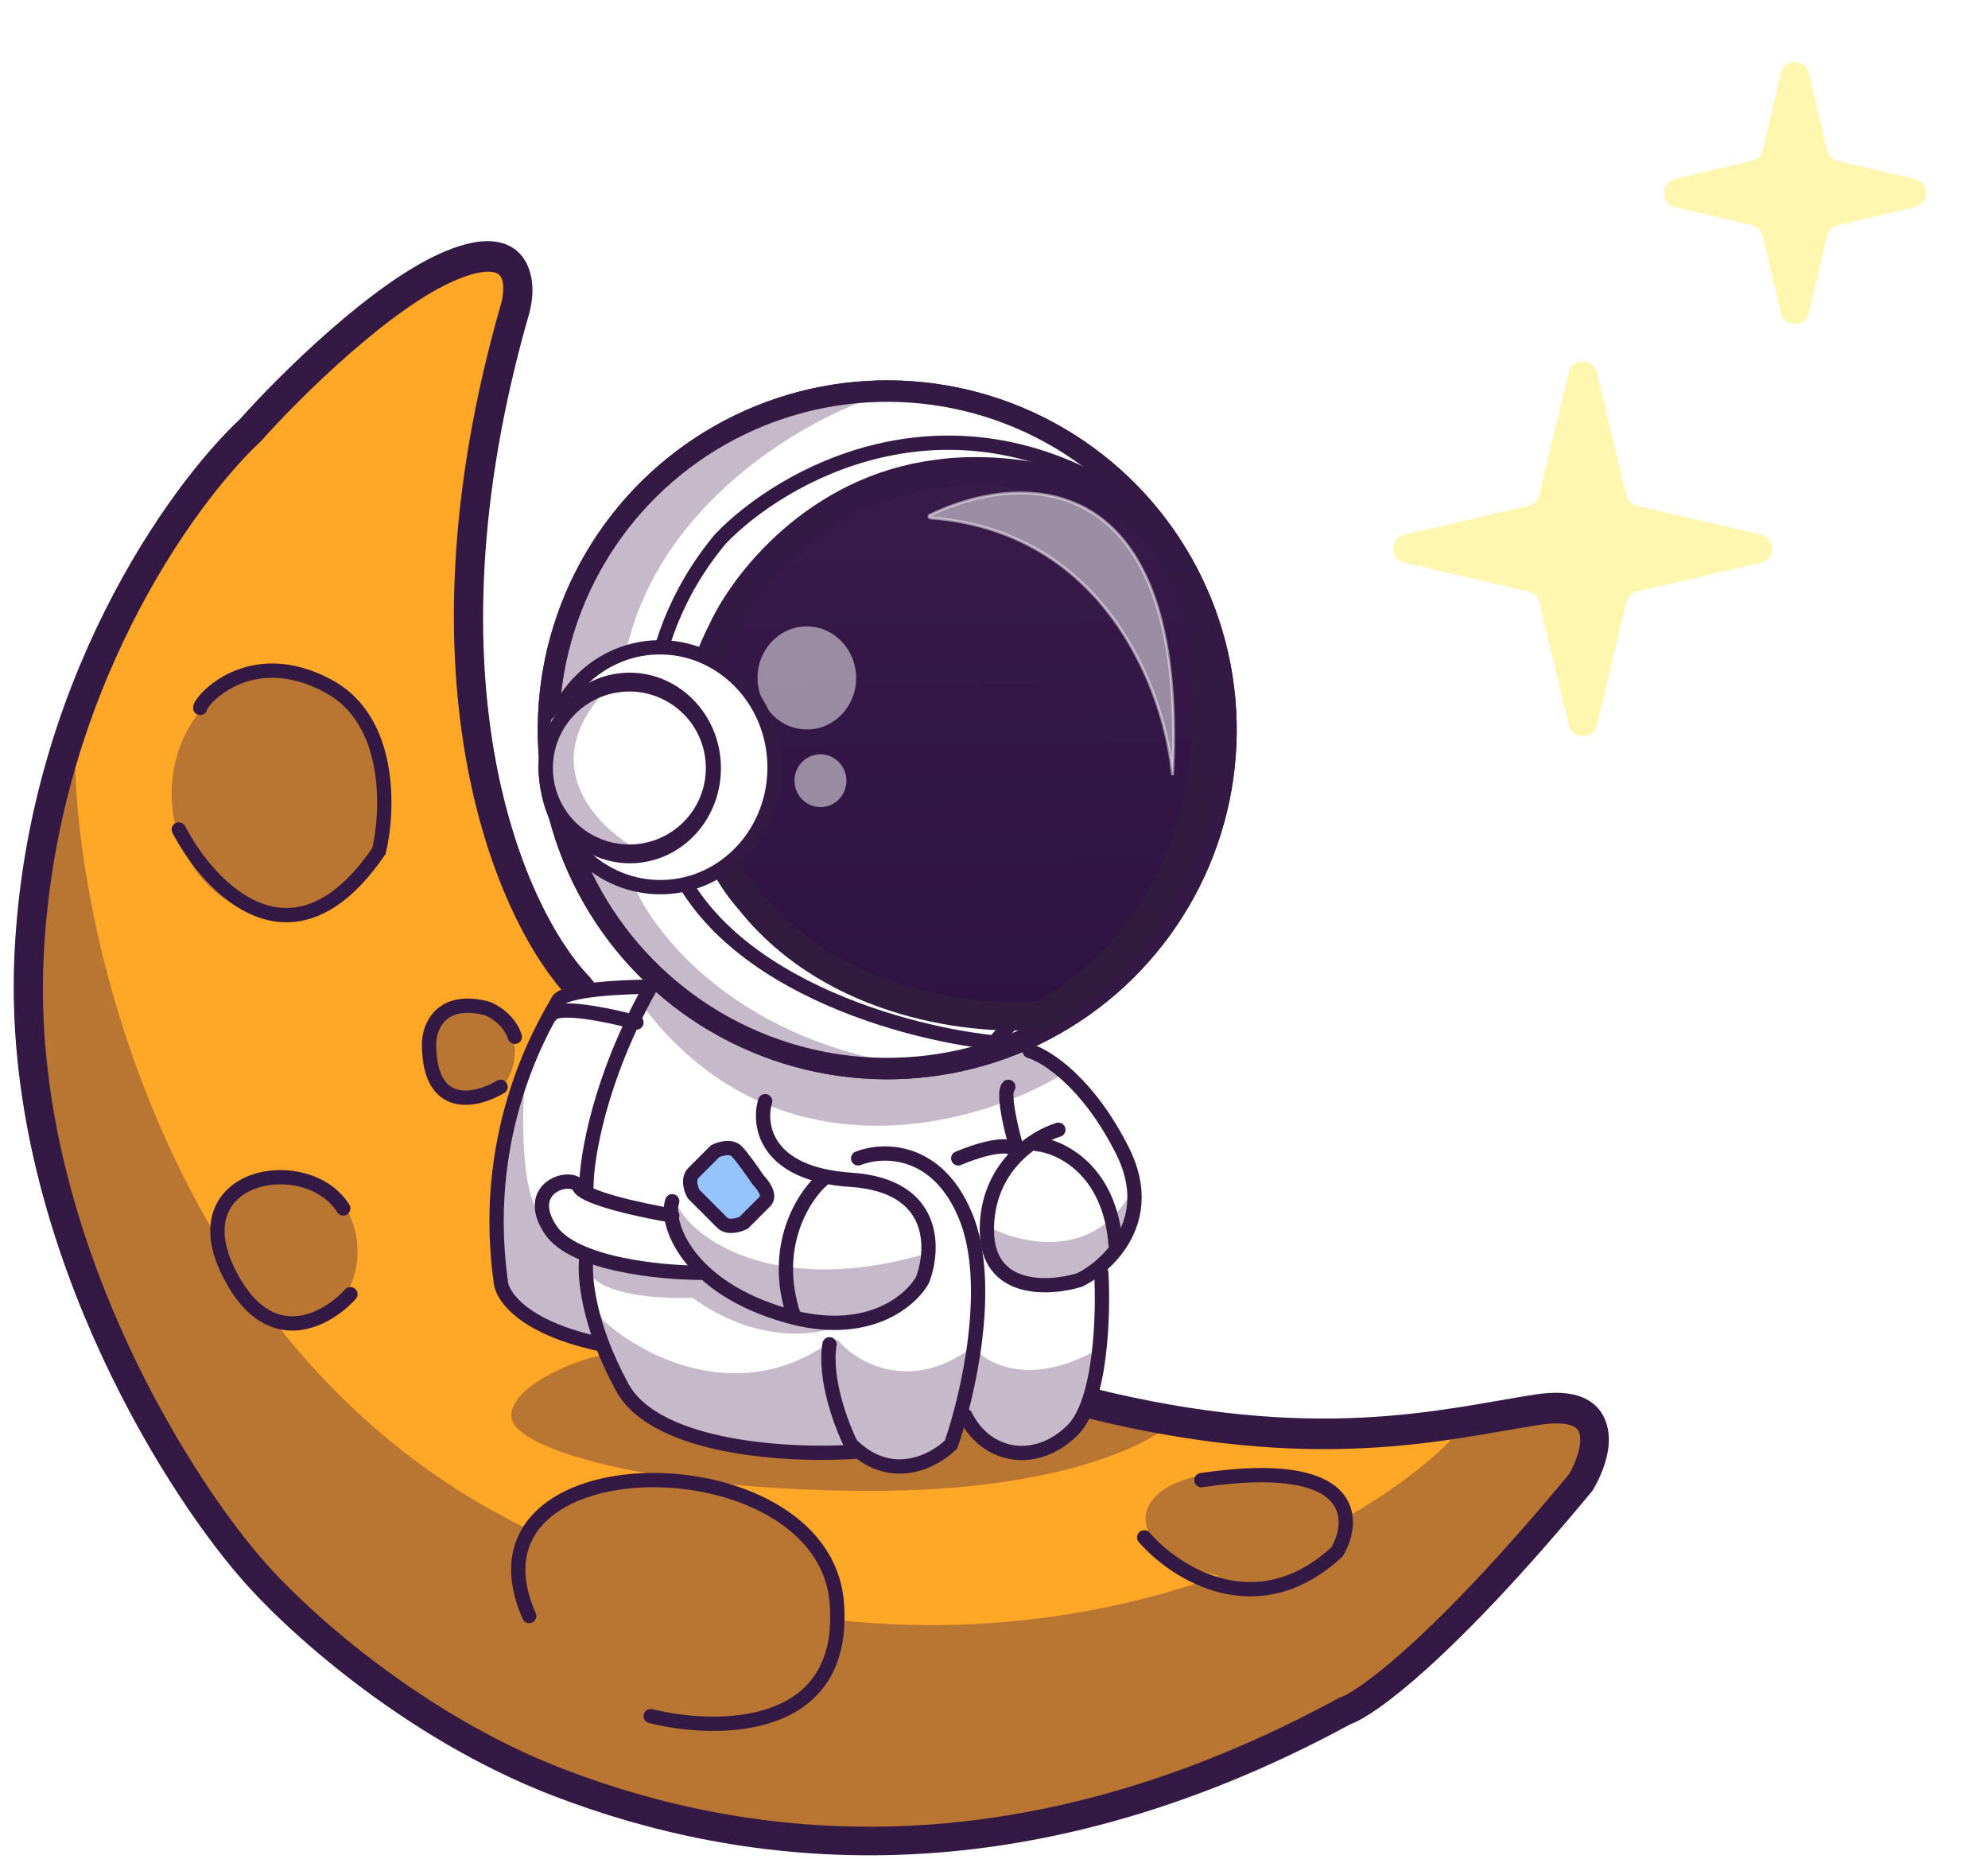<svg width="139" height="130" viewBox="0 0 139 130" fill="none" xmlns="http://www.w3.org/2000/svg">
<path d="M36 21.5C28.4 47.9 35.834 64.167 40.5 69C47 77.333 63.2 94.8 76 98C92 102 101 99.5 107.5 98.5C112.7 97.7 111.667 101.5 110.5 103.5C100.9 115.1 95.5 119 94 119.5C71 132 52 129.5 39 124.5C28.6 120.5 20.333 112.833 17.5 109.5C12 103.167 1.2 85.8 2 67C2.8 48.2 12.667 34.5 17.5 30C20.167 27 26.7 20.5 31.5 18.5C36.3 16.5 36.5 19.667 36 21.5Z" fill="#FFA726" stroke="#341944" stroke-width="2" stroke-linecap="round"/>
<path d="M36.5 107C12.1 95 5.333 66.333 5 53.5L2.5 62.5V73.5L4.5 84L8.5 95L15 105.5L22 113.5L29.5 119.5L36.5 123.5L42 125.5L53 128L66 128.5L77.5 126.5L89.5 122L102 113.5L110 104.5L111.5 101L111 99L107.5 98.5L102.5 99.5L101.5 101C93.5 109 67 122 36.5 107Z" fill="#B97632" stroke="#B97632" stroke-width="0.5" stroke-linecap="round"/>
<path d="M61 104C73.4 104 79.833 101 81.5 99.5L74.5 98L68 96.5C60 96 43.7 95 42.5 95C41 95 36 97 36 99C36 101 45.5 104 61 104Z" fill="#B97632" stroke="#B97632" stroke-width="0.5" stroke-linecap="round"/>
<path d="M36.042 21.639C28.442 48.039 35.875 64.306 40.542 69.139C47.042 77.473 63.242 94.939 76.042 98.139C92.042 102.139 101.042 99.639 107.542 98.639C112.742 97.839 111.709 101.639 110.542 103.639C100.942 115.239 95.542 119.139 94.042 119.639C71.042 132.139 52.042 129.639 39.042 124.639C28.642 120.639 20.375 112.973 17.542 109.639C12.042 103.306 1.242 85.939 2.042 67.139C2.842 48.339 12.709 34.639 17.542 30.139C20.209 27.139 26.742 20.639 31.542 18.639C36.342 16.639 36.542 19.806 36.042 21.639Z" stroke="#341944" stroke-width="2" stroke-linecap="round"/>
<ellipse cx="20" cy="87.5" rx="5" ry="5.5" fill="#B97632"/>
<ellipse cx="33" cy="73.5" rx="3" ry="3.5" fill="#B97632"/>
<ellipse cx="19.5" cy="55.5" rx="7.5" ry="8.5" fill="#B97632"/>
<ellipse cx="47.163" cy="111.468" rx="8.331" ry="11.357" transform="rotate(-84.028 47.163 111.468)" fill="#B97632"/>
<ellipse cx="87.325" cy="106.755" rx="3.746" ry="7.258" transform="rotate(-84.028 87.325 106.755)" fill="#B97632"/>
<path d="M12.5 58C14.667 62.167 20.5 68.3 26.5 59.5C27.167 56.667 27.4 50.4 23 48C17.5 45 14 49 14 49.5" stroke="#341944" stroke-linecap="round"/>
<path d="M45.5 120C50.167 121.167 59.3 121.2 58.5 112C57.5 100.5 31.5 100.5 37 113" stroke="#341944" stroke-linecap="round"/>
<path d="M80 107.5C82.167 110 87.9 113.7 93.5 108.5C94.833 106.167 94.8 101.9 84 103.5" stroke="#341944" stroke-linecap="round"/>
<path d="M24.5 90.5C22.833 92.333 18.8 94.6 16 89C12.5 82 21.5 80.5 24 84.5" stroke="#341944" stroke-linecap="round"/>
<path d="M35 76C33.333 77 30 77.8 30 73C30 71.833 30.8 69.7 34 70.5C34.5 70.667 35.6 71.3 36 72.5" stroke="#341944" stroke-linecap="round"/>
<g filter="url(#filter0_f_124_87)">
<path d="M109.694 26.047C109.94 25.025 111.393 25.025 111.639 26.047L113.704 34.643C113.793 35.011 114.082 35.298 114.451 35.383L123.13 37.395C124.162 37.634 124.162 39.104 123.13 39.343L114.451 41.355C114.082 41.44 113.793 41.727 113.704 42.095L111.639 50.691C111.393 51.713 109.94 51.713 109.694 50.691L107.629 42.095C107.54 41.727 107.251 41.44 106.882 41.355L98.204 39.343C97.171 39.104 97.171 37.634 98.204 37.395L106.882 35.383C107.251 35.298 107.54 35.011 107.629 34.643L109.694 26.047Z" fill="#FFF7AF"/>
</g>
<path d="M109.694 26.047C109.94 25.025 111.393 25.025 111.639 26.047L113.704 34.643C113.793 35.011 114.082 35.298 114.451 35.383L123.13 37.395C124.162 37.634 124.162 39.104 123.13 39.343L114.451 41.355C114.082 41.44 113.793 41.727 113.704 42.095L111.639 50.691C111.393 51.713 109.94 51.713 109.694 50.691L107.629 42.095C107.54 41.727 107.251 41.44 106.882 41.355L98.204 39.343C97.171 39.104 97.171 37.634 98.204 37.395L106.882 35.383C107.251 35.298 107.54 35.011 107.629 34.643L109.694 26.047Z" fill="#FFF7AF"/>
<path d="M124.527 5.125C124.769 4.097 126.231 4.097 126.473 5.125L127.745 10.512C127.832 10.881 128.119 11.168 128.488 11.255L133.875 12.527C134.903 12.769 134.903 14.231 133.875 14.473L128.488 15.745C128.119 15.832 127.832 16.119 127.745 16.488L126.473 21.875C126.231 22.903 124.769 22.903 124.527 21.875L123.255 16.488C123.168 16.119 122.881 15.832 122.512 15.745L117.125 14.473C116.097 14.231 116.097 12.769 117.125 12.527L122.512 11.255C122.881 11.168 123.168 10.881 123.255 10.512L124.527 5.125Z" fill="#FFF7AF"/>
<g filter="url(#filter1_f_124_87)">
<path d="M124.527 5.125C124.769 4.097 126.231 4.097 126.473 5.125L127.745 10.512C127.832 10.881 128.119 11.168 128.488 11.255L133.875 12.527C134.903 12.769 134.903 14.231 133.875 14.473L128.488 15.745C128.119 15.832 127.832 16.119 127.745 16.488L126.473 21.875C126.231 22.903 124.769 22.903 124.527 21.875L123.255 16.488C123.168 16.119 122.881 15.832 122.512 15.745L117.125 14.473C116.097 14.231 116.097 12.769 117.125 12.527L122.512 11.255C122.881 11.168 123.168 10.881 123.255 10.512L124.527 5.125Z" fill="#FFF7AF"/>
</g>
<path d="M72 73.5L45.5 69H41.5L39.5 70L37 74L35.5 79.5L35 83.5V87.5L35.5 90.5L38 92.5L42 94L43 95.5L44.5 98L47.5 100L51.5 101L56.5 101.5H60L62.5 102.5H64L66.5 101L67 99.5L67.5 99L68.5 100.5L70.5 101.5H72.5L75.5 99.5L76.5 96.5L77 90V88.5L78.5 86L79.5 83.5L79 81.5L78 79.5L75.5 76L72 73.5Z" fill="white" stroke="white" stroke-width="0.5" stroke-linecap="round"/>
<path d="M45 70C54.2 82.4 68.167 78.5 74 75L71.5 73L45.5 69L45 70Z" fill="#C6B9C9"/>
<path d="M79 84C76.2 88.4 71.167 87.167 69 86L70 89L73 90L76.5 89L78.5 87L79 84Z" fill="#C6B9C9"/>
<path d="M38.5 86C36.1 85.2 36.167 78.333 36.5 75L35.5 78.5L35 82.5V88.5L36 91L39 93L42 94L43.5 97L45.5 99L49 100.5L53 101.5H57.5L59.5 101L61 102L63.5 102.5L65.5 101.5L66.5 100L67.5 99L69 100.5L71 101.5H72.5L75 100L76.5 97L77 94.5C72.2 97.3 69 95.667 68 94.5C63.6 97.7 59.833 95.5 58.5 94L57.5 94.5C51.1 98.5 44.5 94.833 42 92.5L40.5 90L41.5 89C42.582 90.412 46.618 90.588 48.5 90.5C52.9 93.7 57 93.167 58.5 92.5L61 92L63 91L64.5 89.5V88C54.5 90.8 49 87.167 47.5 85V86L48.5 88.5V89L44 88.5L40.5 87.5L38.5 86Z" fill="#C6B9C9"/>
<path d="M45 70C54.2 82.4 68.167 78.5 74 75L71.5 73L45.5 69L45 70Z" stroke="#C6B9C9" stroke-width="0.5" stroke-linecap="round"/>
<path d="M79 84C76.2 88.4 71.167 87.167 69 86L70 89L73 90L76.5 89L78.5 87L79 84Z" stroke="#C6B9C9" stroke-width="0.5" stroke-linecap="round"/>
<path d="M38.5 86C36.1 85.2 36.167 78.333 36.5 75L35.5 78.5L35 82.5V88.5L36 91L39 93L42 94L43.5 97L45.5 99L49 100.5L53 101.5H57.5L59.5 101L61 102L63.5 102.5L65.5 101.5L66.5 100L67.5 99L69 100.5L71 101.5H72.5L75 100L76.5 97L77 94.5C72.2 97.3 69 95.667 68 94.5C63.6 97.7 59.833 95.5 58.5 94L57.5 94.5C51.1 98.5 44.5 94.833 42 92.5L40.5 90L41.5 89C42.582 90.412 46.618 90.588 48.5 90.5C52.9 93.7 57 93.167 58.5 92.5L61 92L63 91L64.5 89.5V88C54.5 90.8 49 87.167 47.5 85V86L48.5 88.5V89L44 88.5L40.5 87.5L38.5 86Z" stroke="#C6B9C9" stroke-width="0.5" stroke-linecap="round"/>
<path d="M53.5 77C53 78.667 53.5 82.1 59.5 82.5C65.5 82.9 65.333 87.333 64.5 89.5C63.667 91 60.6 93.6 55 92C48 90 46.5 85.5 47 84" stroke="#341944" stroke-linecap="round"/>
<path d="M57.5 82.5C56.167 83.667 53.9 87.2 55.5 92" stroke="#341944" stroke-linecap="round"/>
<path d="M60 81C61.667 80.333 65.5 80.2 67.5 85C69.5 89.8 67.667 97.667 66.5 101C65.333 102.167 62.3 103.8 59.5 101C58.833 99.667 57.6 96.4 58 94" stroke="#341944" stroke-linecap="round"/>
<path d="M72 73.5C73.167 73.833 76.1 75.7 78.5 80.5C80.9 85.3 77.5 88.5 75.5 89.5C73.333 90.167 69 90.4 69 86C69 81.6 72.333 79.5 74 79" stroke="#341944" stroke-linecap="round"/>
<path d="M67 81C68.167 80.5 70.6 79.7 71 80.5" stroke="#341944" stroke-linecap="round"/>
<path d="M72.5 80C74.167 80.167 77.6 81.8 78 87" stroke="#341944" stroke-linecap="round"/>
<path d="M77 89C77.167 91.833 77 98 75 100C72.5 102.5 69 102 67.5 99" stroke="#341944" stroke-linecap="round"/>
<path d="M47 85C45 84.667 40.9 83.8 40.5 83C40 82 36.5 83 38.5 86C40.1 88.4 46.167 89 49 89" stroke="#341944" stroke-linecap="round"/>
<path d="M60 101.5C55.5 101.833 45.9 101.4 43.5 97C41.1 92.6 40.833 89.167 41 88" stroke="#341944" stroke-linecap="round"/>
<path d="M41 83C41 81 41.9 75.4 45.5 69" stroke="#341944" stroke-linecap="round"/>
<path d="M45.5 69C43.5 69 39.4 69.2 39 70C38.5 71 33.5 78.5 35 89.5C35 90.5 36.4 92.8 42 94" stroke="#341944" stroke-linecap="round"/>
<path d="M44.5 71.5C42.667 71 38.9 70.2 38.5 71" stroke="#341944" stroke-linecap="round"/>
<path d="M71 80C70.666 78.833 70.1 76.4 70.5 76" stroke="#341944" stroke-linecap="round"/>
<path d="M50 80.5L48.5 82C48.059 82.442 48.316 83.184 48.5 83.5L50.5 85.5C50.9 85.9 51.667 85.667 52 85.5L53.5 84C53.9 83.6 53.334 82.833 53 82.5C52.667 82 51.9 80.9 51.5 80.5C51.1 80.1 50.334 80.333 50 80.5Z" fill="#95C4FC" stroke="#341944" stroke-linecap="round"/>
<circle cx="62.035" cy="51.034" r="23.987" transform="rotate(-1.419 62.035 51.034)" fill="white" stroke="#341944" stroke-width="0.9"/>
<path d="M60.826 27.89C56.104 29.488 46.088 35.239 43.801 45.454L39.121 48.745L38.263 52.576L38.326 55.114L39.008 57.002L40.49 60.457L41.632 60.429L44.202 61.635C45.446 64.884 50.743 71.949 61.974 74.21L54.978 73.749L47.579 69.805L42.996 64.204L41.029 61.713L40.49 60.457L40.363 60.46L38.35 56.066L38.326 55.114L37.985 54.17L38.161 48.451L41.717 38.204L47.92 32.337L56.075 28.325L60.826 27.89Z" fill="#C6B9C9"/>
<circle cx="62.035" cy="51.034" r="23.687" transform="rotate(-1.419 62.035 51.034)" stroke="#341944" stroke-width="1.5"/>
<path d="M46.347 57.849C48.629 68.194 62.674 72.183 69.461 72.892C69.492 72.896 69.52 72.885 69.541 72.862C77.938 63.665 91.506 43.26 78.84 34.93C66.157 26.59 54.578 33.291 50.373 37.684C43.99 45.335 45.026 54.301 46.343 57.835C46.345 57.84 46.346 57.844 46.347 57.849Z" stroke="#331944" stroke-linecap="round"/>
<path d="M52.412 62.951C58.363 70.443 68.486 71.419 72.824 70.969C72.838 70.968 72.85 70.964 72.862 70.957C87.934 62.449 85.974 41.159 79.883 36.503C75.008 32.777 68.293 32.711 65.544 33.144C57.053 34.208 52.002 40.834 50.538 44.015C46.112 52.608 49.943 60.219 52.412 62.951Z" fill="url(#paint0_linear_124_87)" stroke="url(#paint1_linear_124_87)" stroke-width="2" stroke-linecap="round"/>
<path d="M65.058 36.215C77.424 37.156 81.495 48.562 81.983 54.202C83.099 32.421 71.337 32.937 65.012 36.027C64.921 36.072 64.956 36.207 65.058 36.215Z" fill="white" fill-opacity="0.5" stroke="white" stroke-opacity="0.5" stroke-width="0.2" stroke-linecap="round"/>
<ellipse cx="56.414" cy="47.405" rx="3.448" ry="3.604" transform="rotate(-1.419 56.414 47.405)" fill="white" fill-opacity="0.5"/>
<ellipse cx="57.365" cy="54.591" rx="1.815" ry="1.847" transform="rotate(-2.534 57.365 54.591)" fill="white" fill-opacity="0.5"/>
<path d="M54.155 53.452C54.27 58.103 50.761 61.924 46.365 62.033C41.969 62.142 38.276 58.499 38.16 53.848C38.045 49.197 41.554 45.375 45.95 45.266C50.346 45.157 54.04 48.8 54.155 53.452Z" fill="white" stroke="#341944"/>
<path d="M50.156 53.551C50.244 57.103 47.564 60.032 44.192 60.115C40.821 60.199 37.999 57.406 37.911 53.854C37.823 50.302 40.503 47.373 43.875 47.29C47.246 47.206 50.068 49.999 50.156 53.551Z" fill="white" stroke="#341944" stroke-width="0.5"/>
<path d="M42.904 47.699C36.951 53.434 41.892 58.094 45.107 59.708L43.838 59.739L40.967 59.175L39.341 57.628L38.334 55.431L38.279 53.21L38.526 50.347L40.073 48.721L42.904 47.699Z" fill="#C6B9C9"/>
<circle cx="44.005" cy="53.703" r="5.847" transform="rotate(-1.419 44.005 53.703)" stroke="#341944"/>
<defs>
<filter id="filter0_f_124_87" x="88.429" y="16.28" width="44.475" height="44.177" filterUnits="userSpaceOnUse" color-interpolation-filters="sRGB">
<feFlood flood-opacity="0" result="BackgroundImageFix"/>
<feBlend mode="normal" in="SourceGraphic" in2="BackgroundImageFix" result="shape"/>
<feGaussianBlur stdDeviation="4.5" result="effect1_foregroundBlur_124_87"/>
</filter>
<filter id="filter1_f_124_87" x="112.354" y="0.354" width="26.292" height="26.291" filterUnits="userSpaceOnUse" color-interpolation-filters="sRGB">
<feFlood flood-opacity="0" result="BackgroundImageFix"/>
<feBlend mode="normal" in="SourceGraphic" in2="BackgroundImageFix" result="shape"/>
<feGaussianBlur stdDeviation="2" result="effect1_foregroundBlur_124_87"/>
</filter>
<linearGradient id="paint0_linear_124_87" x1="65.818" y1="32.992" x2="66.339" y2="71.126" gradientUnits="userSpaceOnUse">
<stop stop-color="#381B49"/>
<stop offset="1" stop-color="#2E1242"/>
</linearGradient>
<linearGradient id="paint1_linear_124_87" x1="65.818" y1="32.992" x2="66.339" y2="71.126" gradientUnits="userSpaceOnUse">
<stop stop-color="#341946"/>
<stop offset="1" stop-color="#311B3E"/>
</linearGradient>
</defs>
</svg>

